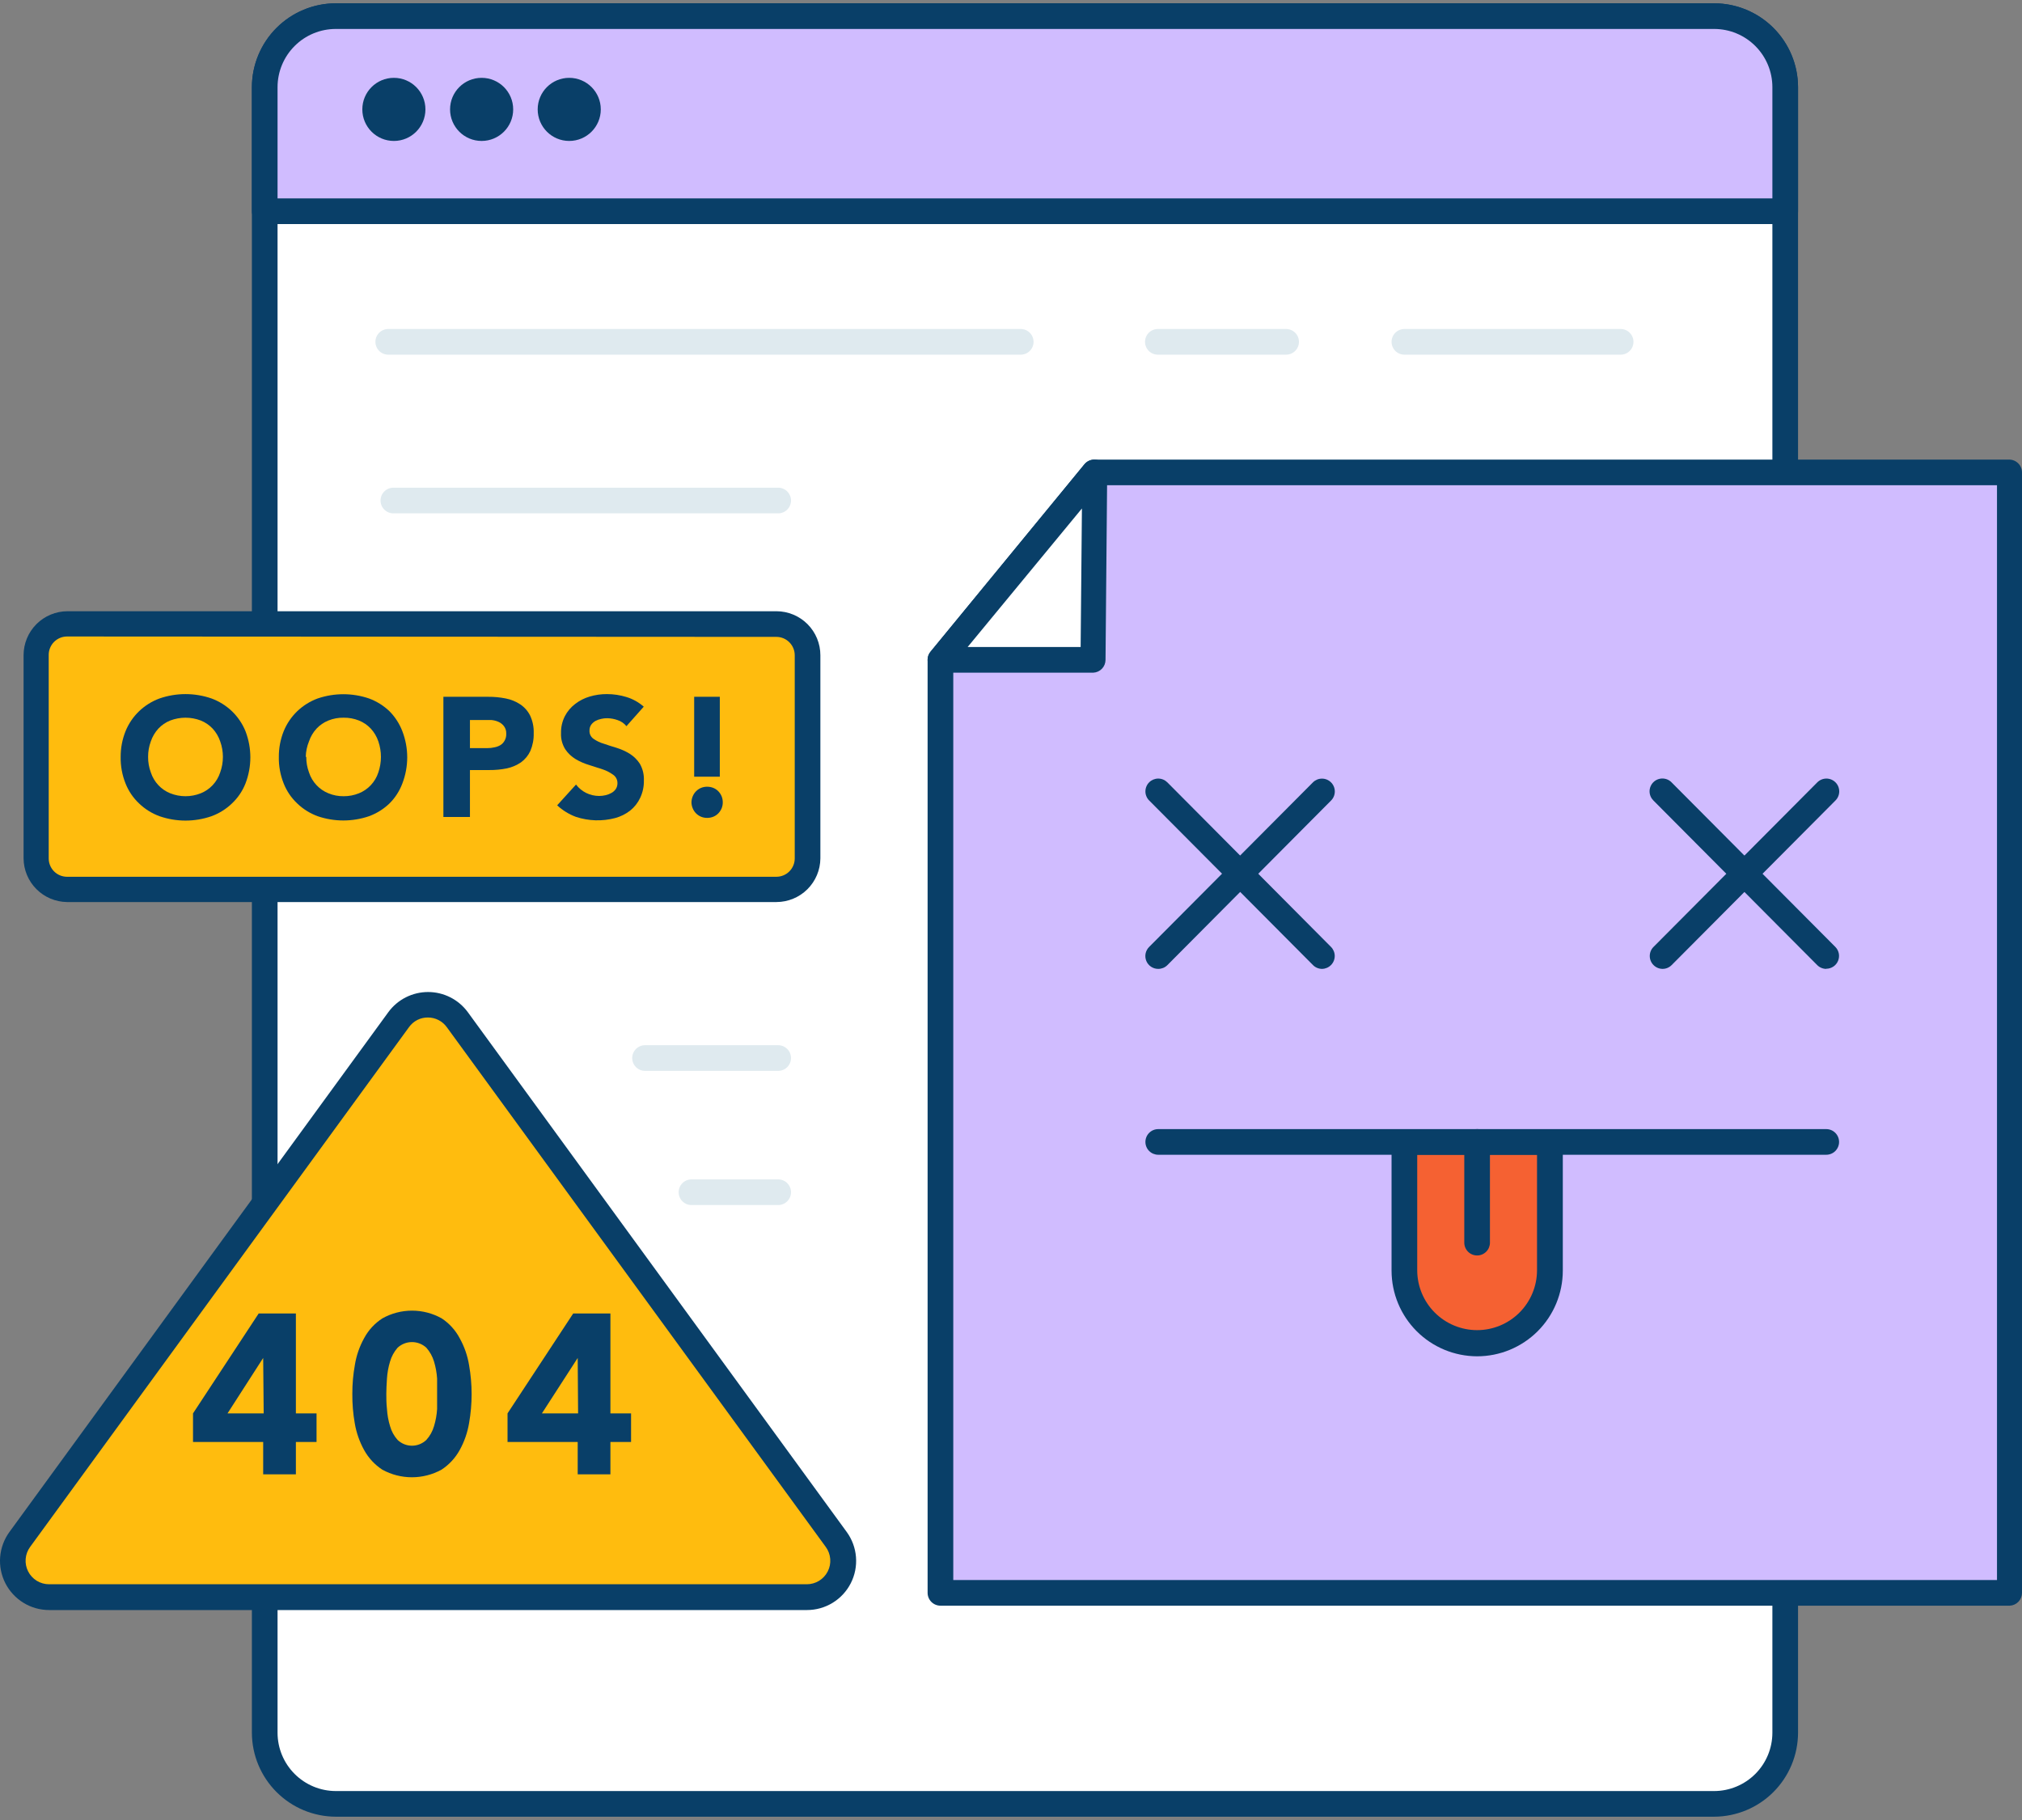 <svg width="120" height="108" viewBox="0 0 120 108" fill="none" xmlns="http://www.w3.org/2000/svg">
<rect x="0" y="0" width="120" height="108" fill="#808080" stroke="none"/>
<path d="M101.723 0.949H19.928C17.599 0.949 15.71 2.837 15.71 5.167V102.818C15.71 105.147 17.599 107.035 19.928 107.035H101.723C104.052 107.035 105.94 105.147 105.94 102.818V5.167C105.94 2.837 104.052 0.949 101.723 0.949Z" fill="white"/>
<path d="M101.73 107.804H19.928C18.609 107.8 17.345 107.275 16.412 106.342C15.479 105.409 14.953 104.145 14.949 102.826V5.167C14.953 3.848 15.479 2.585 16.412 1.653C17.345 0.722 18.609 0.198 19.928 0.196H101.73C103.049 0.198 104.313 0.722 105.246 1.653C106.179 2.585 106.705 3.848 106.709 5.167V102.826C106.705 104.145 106.179 105.409 105.246 106.342C104.313 107.275 103.05 107.8 101.73 107.804V107.804ZM19.928 1.718C19.012 1.718 18.134 2.081 17.487 2.728C16.839 3.374 16.474 4.251 16.472 5.167V102.826C16.474 103.742 16.838 104.62 17.486 105.267C18.134 105.915 19.012 106.28 19.928 106.282H101.73C102.646 106.28 103.524 105.915 104.172 105.267C104.82 104.62 105.184 103.742 105.186 102.826V5.167C105.184 4.251 104.819 3.374 104.171 2.728C103.524 2.081 102.646 1.718 101.73 1.718H19.928Z" fill="#093F68"/>
<path d="M19.928 0.949H101.73C102.849 0.949 103.922 1.394 104.712 2.185C105.503 2.975 105.948 4.048 105.948 5.167V12.528H15.71V5.167C15.71 4.048 16.155 2.975 16.946 2.185C17.736 1.394 18.809 0.949 19.928 0.949V0.949Z" fill="#D0BCFF"/>
<path d="M105.948 13.297H15.71C15.509 13.297 15.315 13.216 15.172 13.074C15.029 12.931 14.949 12.737 14.949 12.535V5.167C14.953 3.848 15.479 2.585 16.412 1.653C17.345 0.722 18.609 0.198 19.928 0.196H101.73C103.049 0.198 104.313 0.722 105.246 1.653C106.179 2.585 106.705 3.848 106.709 5.167V12.535C106.709 12.635 106.689 12.734 106.651 12.827C106.613 12.919 106.557 13.003 106.486 13.074C106.415 13.144 106.331 13.2 106.239 13.239C106.147 13.277 106.048 13.297 105.948 13.297ZM16.472 11.774H105.186V5.167C105.184 4.251 104.819 3.374 104.171 2.728C103.524 2.081 102.646 1.718 101.73 1.718H19.928C19.012 1.718 18.134 2.081 17.487 2.728C16.839 3.374 16.474 4.251 16.472 5.167V11.774Z" fill="#093F68"/>
<path d="M23.376 8.364C24.41 8.364 25.248 7.525 25.248 6.491C25.248 5.457 24.41 4.619 23.376 4.619C22.341 4.619 21.503 5.457 21.503 6.491C21.503 7.525 22.341 8.364 23.376 8.364Z" fill="#093F68"/>
<path d="M28.583 8.364C29.617 8.364 30.456 7.525 30.456 6.491C30.456 5.457 29.617 4.619 28.583 4.619C27.549 4.619 26.71 5.457 26.71 6.491C26.71 7.525 27.549 8.364 28.583 8.364Z" fill="#093F68"/>
<path d="M33.782 8.364C34.816 8.364 35.655 7.525 35.655 6.491C35.655 5.457 34.816 4.619 33.782 4.619C32.748 4.619 31.91 5.457 31.91 6.491C31.91 7.525 32.748 8.364 33.782 8.364Z" fill="#093F68"/>
<path d="M46.091 37.04H3.972C2.955 37.04 2.13 37.864 2.13 38.882V50.947C2.13 51.965 2.955 52.79 3.972 52.79H46.091C47.109 52.79 47.934 51.965 47.934 50.947V38.882C47.934 37.864 47.109 37.04 46.091 37.04Z" fill="#FFBC0E"/>
<path d="M46.084 53.528H3.972C3.29 53.518 2.639 53.242 2.158 52.758C1.677 52.274 1.405 51.622 1.399 50.94V38.882C1.399 38.191 1.673 37.528 2.161 37.038C2.649 36.549 3.311 36.273 4.002 36.271H46.084C46.775 36.273 47.437 36.549 47.925 37.038C48.413 37.528 48.687 38.191 48.687 38.882V50.94C48.681 51.627 48.404 52.284 47.917 52.769C47.43 53.253 46.771 53.526 46.084 53.528V53.528ZM3.972 37.77C3.685 37.772 3.41 37.888 3.207 38.092C3.005 38.296 2.891 38.572 2.891 38.859V50.94C2.891 51.227 3.005 51.503 3.207 51.707C3.41 51.911 3.685 52.026 3.972 52.028H46.084C46.371 52.026 46.646 51.911 46.848 51.707C47.051 51.503 47.165 51.227 47.165 50.94V38.882C47.165 38.594 47.051 38.319 46.848 38.115C46.646 37.911 46.371 37.795 46.084 37.793L3.972 37.77Z" fill="#093F68"/>
<path d="M7.161 44.911C7.159 44.389 7.257 43.873 7.451 43.388C7.632 42.944 7.904 42.542 8.25 42.208C8.599 41.873 9.014 41.614 9.468 41.447C10.467 41.102 11.552 41.102 12.551 41.447C13.005 41.614 13.42 41.873 13.769 42.208C14.115 42.542 14.387 42.944 14.568 43.388C14.954 44.388 14.954 45.495 14.568 46.494C14.391 46.941 14.118 47.344 13.769 47.674C13.42 48.01 13.005 48.269 12.551 48.435C11.552 48.781 10.467 48.781 9.468 48.435C9.014 48.269 8.599 48.01 8.25 47.674C7.901 47.344 7.628 46.941 7.451 46.494C7.249 45.991 7.151 45.453 7.161 44.911ZM8.79 44.911C8.786 45.225 8.841 45.537 8.95 45.832C9.041 46.116 9.195 46.376 9.399 46.593C9.595 46.802 9.834 46.965 10.1 47.073C10.684 47.306 11.335 47.306 11.919 47.073C12.184 46.965 12.423 46.802 12.62 46.593C12.824 46.376 12.977 46.116 13.069 45.832C13.282 45.239 13.282 44.59 13.069 43.997C12.974 43.715 12.821 43.455 12.62 43.236C12.423 43.028 12.184 42.864 11.919 42.757C11.333 42.533 10.686 42.533 10.1 42.757C9.834 42.864 9.595 43.028 9.399 43.236C9.198 43.455 9.045 43.715 8.95 43.997C8.842 44.289 8.788 44.599 8.79 44.911V44.911Z" fill="#093F68"/>
<path d="M16.548 44.911C16.545 44.389 16.643 43.873 16.837 43.388C17.018 42.944 17.291 42.542 17.636 42.208C17.985 41.873 18.4 41.614 18.854 41.447C19.841 41.111 20.912 41.111 21.899 41.447C22.353 41.614 22.768 41.873 23.117 42.208C23.449 42.545 23.708 42.947 23.878 43.388C24.264 44.388 24.264 45.495 23.878 46.494C23.712 46.938 23.453 47.34 23.117 47.674C22.768 48.01 22.353 48.269 21.899 48.435C20.912 48.772 19.841 48.772 18.854 48.435C18.4 48.269 17.985 48.01 17.636 47.674C17.287 47.344 17.014 46.941 16.837 46.494C16.636 45.991 16.537 45.453 16.548 44.911ZM18.177 44.911C18.173 45.225 18.227 45.537 18.337 45.832C18.428 46.116 18.581 46.376 18.786 46.593C18.982 46.802 19.221 46.965 19.486 47.073C19.773 47.192 20.081 47.252 20.392 47.248C20.705 47.251 21.015 47.191 21.305 47.073C21.571 46.965 21.81 46.802 22.006 46.593C22.21 46.376 22.364 46.116 22.455 45.832C22.658 45.237 22.658 44.592 22.455 43.997C22.361 43.715 22.207 43.455 22.006 43.236C21.81 43.028 21.571 42.864 21.305 42.757C21.015 42.641 20.704 42.584 20.392 42.589C20.082 42.583 19.773 42.64 19.486 42.757C19.221 42.864 18.982 43.028 18.786 43.236C18.584 43.455 18.431 43.715 18.337 43.997C18.218 44.288 18.153 44.597 18.146 44.911H18.177Z" fill="#093F68"/>
<path d="M26.314 41.348H28.964C29.316 41.345 29.668 41.378 30.014 41.447C30.321 41.506 30.614 41.625 30.874 41.797C31.124 41.963 31.326 42.191 31.46 42.46C31.614 42.788 31.687 43.148 31.674 43.51C31.684 43.87 31.616 44.229 31.476 44.561C31.351 44.83 31.16 45.063 30.92 45.238C30.666 45.41 30.382 45.532 30.083 45.596C29.737 45.666 29.385 45.699 29.032 45.695H27.89V48.481H26.314V41.348ZM27.89 44.393H28.933C29.071 44.394 29.209 44.379 29.344 44.347C29.468 44.325 29.586 44.281 29.694 44.218C29.8 44.153 29.887 44.061 29.946 43.952C30.018 43.825 30.052 43.679 30.044 43.533C30.051 43.378 30.005 43.225 29.915 43.099C29.832 42.987 29.722 42.898 29.595 42.84C29.456 42.776 29.307 42.738 29.154 42.726H28.697H27.89V44.393Z" fill="#093F68"/>
<path d="M37.177 43.092C37.043 42.925 36.863 42.801 36.66 42.734C36.462 42.662 36.253 42.623 36.043 42.62C35.922 42.617 35.802 42.63 35.685 42.658C35.566 42.682 35.45 42.723 35.343 42.779C35.241 42.837 35.153 42.914 35.084 43.008C35.016 43.109 34.981 43.229 34.985 43.35C34.979 43.447 34.998 43.543 35.041 43.63C35.084 43.717 35.148 43.791 35.228 43.845C35.414 43.974 35.62 44.072 35.837 44.134C36.081 44.218 36.34 44.302 36.599 44.378C36.865 44.461 37.121 44.576 37.36 44.721C37.604 44.872 37.811 45.074 37.969 45.314C38.144 45.617 38.228 45.963 38.212 46.312C38.221 46.669 38.145 47.024 37.992 47.347C37.853 47.644 37.647 47.904 37.39 48.108C37.129 48.308 36.832 48.455 36.515 48.542C35.746 48.746 34.934 48.722 34.178 48.473C33.766 48.32 33.389 48.087 33.066 47.788L34.185 46.555C34.346 46.768 34.555 46.94 34.794 47.057C35.032 47.172 35.292 47.232 35.556 47.233C35.686 47.232 35.817 47.217 35.944 47.187C36.067 47.158 36.185 47.112 36.294 47.05C36.394 46.994 36.48 46.916 36.545 46.822C36.61 46.722 36.644 46.605 36.644 46.487C36.648 46.387 36.627 46.289 36.583 46.2C36.539 46.111 36.474 46.034 36.393 45.977C36.205 45.84 35.997 45.732 35.776 45.657L34.969 45.398C34.687 45.314 34.416 45.197 34.163 45.048C33.917 44.9 33.706 44.7 33.546 44.462C33.367 44.175 33.279 43.84 33.295 43.502C33.287 43.154 33.366 42.809 33.523 42.498C33.67 42.215 33.878 41.968 34.132 41.775C34.391 41.574 34.685 41.424 35 41.333C35.331 41.235 35.675 41.186 36.02 41.188C36.415 41.188 36.807 41.247 37.185 41.364C37.561 41.479 37.909 41.674 38.205 41.934L37.177 43.092Z" fill="#093F68"/>
<path d="M41.037 47.613C41.038 47.488 41.064 47.364 41.113 47.248C41.159 47.137 41.226 47.036 41.311 46.951C41.396 46.866 41.497 46.799 41.608 46.753C41.721 46.707 41.843 46.684 41.965 46.684C42.09 46.684 42.215 46.707 42.331 46.753C42.442 46.798 42.543 46.865 42.628 46.951C42.711 47.037 42.778 47.138 42.825 47.248C42.872 47.364 42.895 47.488 42.894 47.613C42.895 47.736 42.872 47.857 42.825 47.971C42.778 48.081 42.711 48.181 42.628 48.268C42.543 48.353 42.442 48.421 42.331 48.466C42.215 48.512 42.09 48.535 41.965 48.534C41.843 48.535 41.721 48.512 41.608 48.466C41.497 48.42 41.396 48.353 41.311 48.268C41.226 48.183 41.159 48.082 41.113 47.971C41.064 47.858 41.038 47.736 41.037 47.613V47.613ZM42.719 46.091H41.197V41.348H42.719V46.091Z" fill="#093F68"/>
<path d="M47.88 94.78H2.921C2.523 94.78 2.133 94.671 1.793 94.463C1.453 94.255 1.178 93.957 0.998 93.602C0.817 93.248 0.738 92.85 0.77 92.453C0.802 92.056 0.943 91.675 1.178 91.354L23.665 60.509C23.865 60.235 24.127 60.012 24.429 59.859C24.732 59.705 25.066 59.625 25.405 59.625C25.744 59.625 26.078 59.705 26.38 59.859C26.682 60.012 26.944 60.235 27.144 60.509L49.631 91.354C49.866 91.676 50.008 92.057 50.039 92.454C50.071 92.852 49.992 93.251 49.81 93.606C49.629 93.961 49.352 94.259 49.011 94.466C48.671 94.673 48.279 94.782 47.88 94.78V94.78Z" fill="#FFBC0E"/>
<path d="M47.88 95.541H2.922C2.383 95.542 1.854 95.394 1.394 95.112C0.935 94.831 0.562 94.428 0.317 93.948C0.073 93.468 -0.034 92.929 0.009 92.392C0.053 91.855 0.244 91.34 0.562 90.905L23.049 60.059C23.32 59.69 23.675 59.389 24.084 59.182C24.494 58.975 24.946 58.867 25.405 58.867C25.863 58.867 26.316 58.975 26.725 59.182C27.134 59.389 27.489 59.69 27.761 60.059L50.248 90.905C50.566 91.34 50.757 91.855 50.8 92.392C50.843 92.929 50.737 93.468 50.492 93.948C50.248 94.428 49.875 94.831 49.415 95.112C48.956 95.394 48.427 95.542 47.888 95.541H47.88ZM25.401 60.379C25.181 60.376 24.963 60.426 24.767 60.525C24.571 60.625 24.402 60.771 24.274 60.95L1.787 91.796C1.635 92.003 1.544 92.249 1.523 92.506C1.503 92.762 1.553 93.02 1.67 93.249C1.787 93.479 1.965 93.671 2.184 93.806C2.404 93.94 2.656 94.011 2.914 94.011H47.88C48.138 94.011 48.39 93.94 48.61 93.806C48.829 93.671 49.007 93.479 49.124 93.249C49.241 93.02 49.292 92.762 49.271 92.506C49.25 92.249 49.159 92.003 49.007 91.796L26.52 60.958C26.393 60.779 26.225 60.634 26.03 60.533C25.836 60.432 25.62 60.38 25.401 60.379Z" fill="#093F68"/>
<path d="M15.619 85.569H11.455V83.871L15.353 77.941H17.56V83.871H18.786V85.569H17.56V87.487H15.619V85.569ZM15.619 80.582L13.503 83.871H15.649L15.619 80.582Z" fill="#093F68"/>
<path d="M20.91 82.714C20.908 82.135 20.959 81.556 21.062 80.986C21.153 80.427 21.341 79.889 21.617 79.395C21.873 78.921 22.245 78.521 22.698 78.23C23.235 77.931 23.839 77.774 24.453 77.774C25.067 77.774 25.671 77.931 26.208 78.23C26.66 78.526 27.029 78.932 27.281 79.41C27.557 79.904 27.745 80.443 27.837 81.001C28.04 82.144 28.04 83.314 27.837 84.457C27.743 85.015 27.555 85.553 27.281 86.048C27.021 86.519 26.65 86.919 26.2 87.213C25.662 87.507 25.059 87.662 24.445 87.662C23.832 87.662 23.229 87.507 22.691 87.213C22.241 86.919 21.87 86.519 21.61 86.048C21.336 85.553 21.148 85.015 21.054 84.457C20.953 83.882 20.905 83.298 20.91 82.714V82.714ZM22.927 82.714C22.927 82.965 22.927 83.262 22.965 83.612C22.986 83.956 23.047 84.296 23.148 84.625C23.232 84.93 23.385 85.211 23.597 85.447C23.826 85.666 24.132 85.789 24.449 85.789C24.767 85.789 25.072 85.666 25.302 85.447C25.515 85.212 25.672 84.93 25.759 84.625C25.859 84.296 25.92 83.956 25.941 83.612C25.941 83.262 25.941 82.965 25.941 82.714C25.941 82.463 25.941 82.158 25.941 81.808C25.919 81.465 25.858 81.125 25.759 80.796C25.668 80.492 25.512 80.211 25.302 79.974C25.07 79.759 24.765 79.64 24.449 79.64C24.133 79.64 23.829 79.759 23.597 79.974C23.389 80.211 23.235 80.492 23.148 80.796C23.048 81.125 22.987 81.465 22.965 81.808C22.942 82.158 22.927 82.455 22.927 82.714Z" fill="#093F68"/>
<path d="M34.285 85.569H30.121V83.871L34.019 77.941H36.226V83.871H37.452V85.569H36.226V87.487H34.285V85.569ZM34.285 80.582L32.161 83.871H34.308L34.285 80.582Z" fill="#093F68"/>
<path d="M119.276 94.521H55.812V39.156L64.985 28.034H119.276V94.521Z" fill="#D0BCFF"/>
<path d="M119.277 95.282H55.812C55.611 95.282 55.417 95.202 55.274 95.059C55.132 94.916 55.051 94.723 55.051 94.521V39.156C55.051 38.978 55.113 38.806 55.226 38.669L64.361 27.547C64.433 27.461 64.522 27.392 64.624 27.345C64.725 27.297 64.835 27.273 64.947 27.273H119.239C119.441 27.273 119.634 27.353 119.777 27.496C119.92 27.639 120 27.832 120 28.034V94.521C120 94.716 119.925 94.904 119.791 95.046C119.656 95.188 119.472 95.272 119.277 95.282V95.282ZM56.574 93.76H118.516V28.795H65.343L56.574 39.453V93.76Z" fill="#093F68"/>
<path d="M68.738 57.494C68.587 57.495 68.439 57.451 68.313 57.367C68.187 57.284 68.089 57.164 68.031 57.025C67.973 56.885 67.958 56.731 67.987 56.583C68.017 56.435 68.091 56.299 68.198 56.192L77.919 46.426C78.061 46.284 78.254 46.204 78.456 46.204C78.657 46.204 78.85 46.284 78.992 46.426C79.064 46.496 79.12 46.581 79.159 46.673C79.198 46.766 79.217 46.866 79.217 46.966C79.217 47.067 79.198 47.166 79.159 47.259C79.12 47.352 79.064 47.436 78.992 47.507L69.279 57.273C69.208 57.344 69.123 57.4 69.031 57.438C68.938 57.475 68.838 57.495 68.738 57.494V57.494Z" fill="#093F68"/>
<path d="M78.459 57.494C78.359 57.494 78.259 57.473 78.166 57.434C78.073 57.395 77.989 57.338 77.919 57.266L68.198 47.499C68.127 47.428 68.072 47.344 68.034 47.251C67.996 47.159 67.976 47.06 67.977 46.96C67.977 46.86 67.997 46.761 68.036 46.668C68.074 46.576 68.131 46.492 68.202 46.422C68.272 46.351 68.357 46.296 68.449 46.258C68.542 46.22 68.641 46.2 68.741 46.201C68.841 46.201 68.94 46.221 69.032 46.26C69.124 46.298 69.208 46.355 69.279 46.426L78.992 56.192C79.134 56.335 79.213 56.528 79.213 56.729C79.213 56.93 79.134 57.123 78.992 57.266C78.852 57.409 78.66 57.491 78.459 57.494Z" fill="#093F68"/>
<path d="M98.663 57.494C98.462 57.491 98.271 57.409 98.13 57.266C97.988 57.123 97.909 56.93 97.909 56.729C97.909 56.528 97.988 56.335 98.13 56.192L107.851 46.426C107.922 46.355 108.005 46.298 108.098 46.26C108.19 46.221 108.289 46.201 108.389 46.201C108.489 46.2 108.588 46.22 108.681 46.258C108.773 46.296 108.857 46.351 108.928 46.422C108.999 46.492 109.056 46.576 109.094 46.668C109.133 46.761 109.153 46.86 109.153 46.96C109.154 47.06 109.134 47.159 109.096 47.251C109.058 47.344 109.003 47.428 108.932 47.499L99.211 57.266C99.14 57.339 99.054 57.396 98.96 57.436C98.866 57.475 98.765 57.495 98.663 57.494Z" fill="#093F68"/>
<path d="M108.384 57.494C108.283 57.494 108.183 57.473 108.091 57.434C107.998 57.395 107.914 57.338 107.843 57.266L98.122 47.499C98.051 47.428 97.994 47.344 97.956 47.251C97.917 47.159 97.897 47.059 97.897 46.959C97.897 46.858 97.917 46.759 97.956 46.666C97.994 46.573 98.051 46.489 98.122 46.418C98.265 46.276 98.458 46.197 98.659 46.197C98.86 46.197 99.053 46.276 99.195 46.418L108.916 56.185C109.024 56.291 109.097 56.427 109.127 56.575C109.157 56.724 109.141 56.877 109.084 57.017C109.026 57.157 108.927 57.276 108.801 57.36C108.675 57.443 108.527 57.487 108.376 57.486L108.384 57.494Z" fill="#093F68"/>
<path d="M83.347 67.763H91.987V75.376C91.987 76.52 91.532 77.618 90.722 78.428C89.913 79.237 88.815 79.692 87.671 79.692V79.692C86.526 79.692 85.428 79.237 84.618 78.428C83.809 77.618 83.354 76.52 83.354 75.376V67.763H83.347Z" fill="#F56132"/>
<path d="M87.663 80.484C86.317 80.481 85.027 79.946 84.075 78.994C83.123 78.042 82.588 76.752 82.585 75.406V67.794C82.585 67.592 82.666 67.398 82.808 67.255C82.951 67.113 83.145 67.032 83.347 67.032H91.987C92.189 67.032 92.382 67.113 92.525 67.255C92.668 67.398 92.748 67.592 92.748 67.794V75.406C92.746 76.753 92.209 78.045 91.256 78.997C90.302 79.949 89.01 80.484 87.663 80.484V80.484ZM84.108 68.524V75.376C84.108 76.318 84.483 77.223 85.149 77.889C85.816 78.556 86.72 78.931 87.663 78.931C88.606 78.931 89.51 78.556 90.177 77.889C90.843 77.223 91.218 76.318 91.218 75.376V68.524H84.108Z" fill="#093F68"/>
<path d="M87.663 74.5C87.461 74.5 87.267 74.42 87.124 74.277C86.982 74.134 86.901 73.941 86.901 73.739V67.763C86.901 67.561 86.982 67.368 87.124 67.225C87.267 67.082 87.461 67.002 87.663 67.002C87.865 67.002 88.058 67.082 88.201 67.225C88.344 67.368 88.424 67.561 88.424 67.763V73.739C88.424 73.839 88.404 73.938 88.366 74.03C88.328 74.123 88.272 74.207 88.201 74.277C88.13 74.348 88.046 74.404 87.954 74.442C87.862 74.481 87.763 74.5 87.663 74.5Z" fill="#093F68"/>
<path d="M108.383 68.524H68.738C68.536 68.524 68.342 68.444 68.2 68.302C68.057 68.159 67.977 67.965 67.977 67.763C67.977 67.561 68.057 67.368 68.2 67.225C68.342 67.082 68.536 67.002 68.738 67.002H108.383C108.585 67.002 108.779 67.082 108.921 67.225C109.064 67.368 109.144 67.561 109.144 67.763C109.144 67.965 109.064 68.159 108.921 68.302C108.779 68.444 108.585 68.524 108.383 68.524Z" fill="#093F68"/>
<path d="M60.578 21.046H23.041C22.839 21.046 22.645 20.966 22.503 20.823C22.36 20.68 22.28 20.487 22.28 20.285C22.28 20.083 22.36 19.889 22.503 19.747C22.645 19.604 22.839 19.523 23.041 19.523H60.578C60.78 19.523 60.973 19.604 61.116 19.747C61.259 19.889 61.339 20.083 61.339 20.285C61.339 20.487 61.259 20.68 61.116 20.823C60.973 20.966 60.78 21.046 60.578 21.046Z" fill="#DFEAEF"/>
<path d="M55.812 39.156H64.886L64.985 28.034L55.812 39.156Z" fill="white"/>
<path d="M64.887 39.917H55.813C55.667 39.917 55.524 39.876 55.402 39.798C55.279 39.719 55.181 39.608 55.12 39.476C55.06 39.345 55.038 39.2 55.056 39.057C55.075 38.914 55.134 38.779 55.227 38.669L64.361 27.547C64.461 27.426 64.596 27.339 64.748 27.298C64.899 27.257 65.059 27.264 65.206 27.317C65.354 27.37 65.481 27.468 65.571 27.596C65.661 27.724 65.709 27.877 65.709 28.034L65.61 39.163C65.608 39.358 65.532 39.544 65.398 39.684C65.263 39.824 65.081 39.907 64.887 39.917ZM57.426 38.395H64.133L64.209 30.173L57.426 38.395Z" fill="#093F68"/>
<path d="M76.328 21.046H68.715C68.513 21.046 68.32 20.966 68.177 20.823C68.034 20.68 67.954 20.487 67.954 20.285C67.954 20.083 68.034 19.889 68.177 19.747C68.32 19.604 68.513 19.523 68.715 19.523H76.328C76.53 19.523 76.723 19.604 76.866 19.747C77.009 19.889 77.089 20.083 77.089 20.285C77.089 20.487 77.009 20.68 76.866 20.823C76.723 20.966 76.53 21.046 76.328 21.046Z" fill="#DFEAEF"/>
<path d="M46.182 30.462H23.345C23.143 30.462 22.95 30.382 22.807 30.239C22.664 30.097 22.584 29.903 22.584 29.701C22.584 29.499 22.664 29.306 22.807 29.163C22.95 29.02 23.143 28.94 23.345 28.94H46.182C46.384 28.94 46.578 29.02 46.721 29.163C46.863 29.306 46.944 29.499 46.944 29.701C46.944 29.903 46.863 30.097 46.721 30.239C46.578 30.382 46.384 30.462 46.182 30.462Z" fill="#DFEAEF"/>
<path d="M46.183 63.546H38.281C38.079 63.546 37.886 63.466 37.743 63.323C37.6 63.18 37.52 62.987 37.52 62.785C37.52 62.583 37.6 62.389 37.743 62.246C37.886 62.104 38.079 62.023 38.281 62.023H46.183C46.385 62.023 46.578 62.104 46.721 62.246C46.864 62.389 46.944 62.583 46.944 62.785C46.944 62.987 46.864 63.18 46.721 63.323C46.578 63.466 46.385 63.546 46.183 63.546V63.546Z" fill="#DFEAEF"/>
<path d="M46.183 71.508H41.037C40.835 71.508 40.642 71.428 40.499 71.285C40.356 71.143 40.276 70.949 40.276 70.747C40.276 70.545 40.356 70.352 40.499 70.209C40.642 70.066 40.835 69.986 41.037 69.986H46.183C46.385 69.986 46.579 70.066 46.721 70.209C46.864 70.352 46.944 70.545 46.944 70.747C46.944 70.949 46.864 71.143 46.721 71.285C46.579 71.428 46.385 71.508 46.183 71.508Z" fill="#DFEAEF"/>
<path d="M96.181 21.046H83.347C83.145 21.046 82.951 20.966 82.808 20.823C82.666 20.68 82.585 20.487 82.585 20.285C82.585 20.083 82.666 19.889 82.808 19.747C82.951 19.604 83.145 19.523 83.347 19.523H96.181C96.383 19.523 96.577 19.604 96.719 19.747C96.862 19.889 96.942 20.083 96.942 20.285C96.942 20.487 96.862 20.68 96.719 20.823C96.577 20.966 96.383 21.046 96.181 21.046Z" fill="#DFEAEF"/>
</svg>
